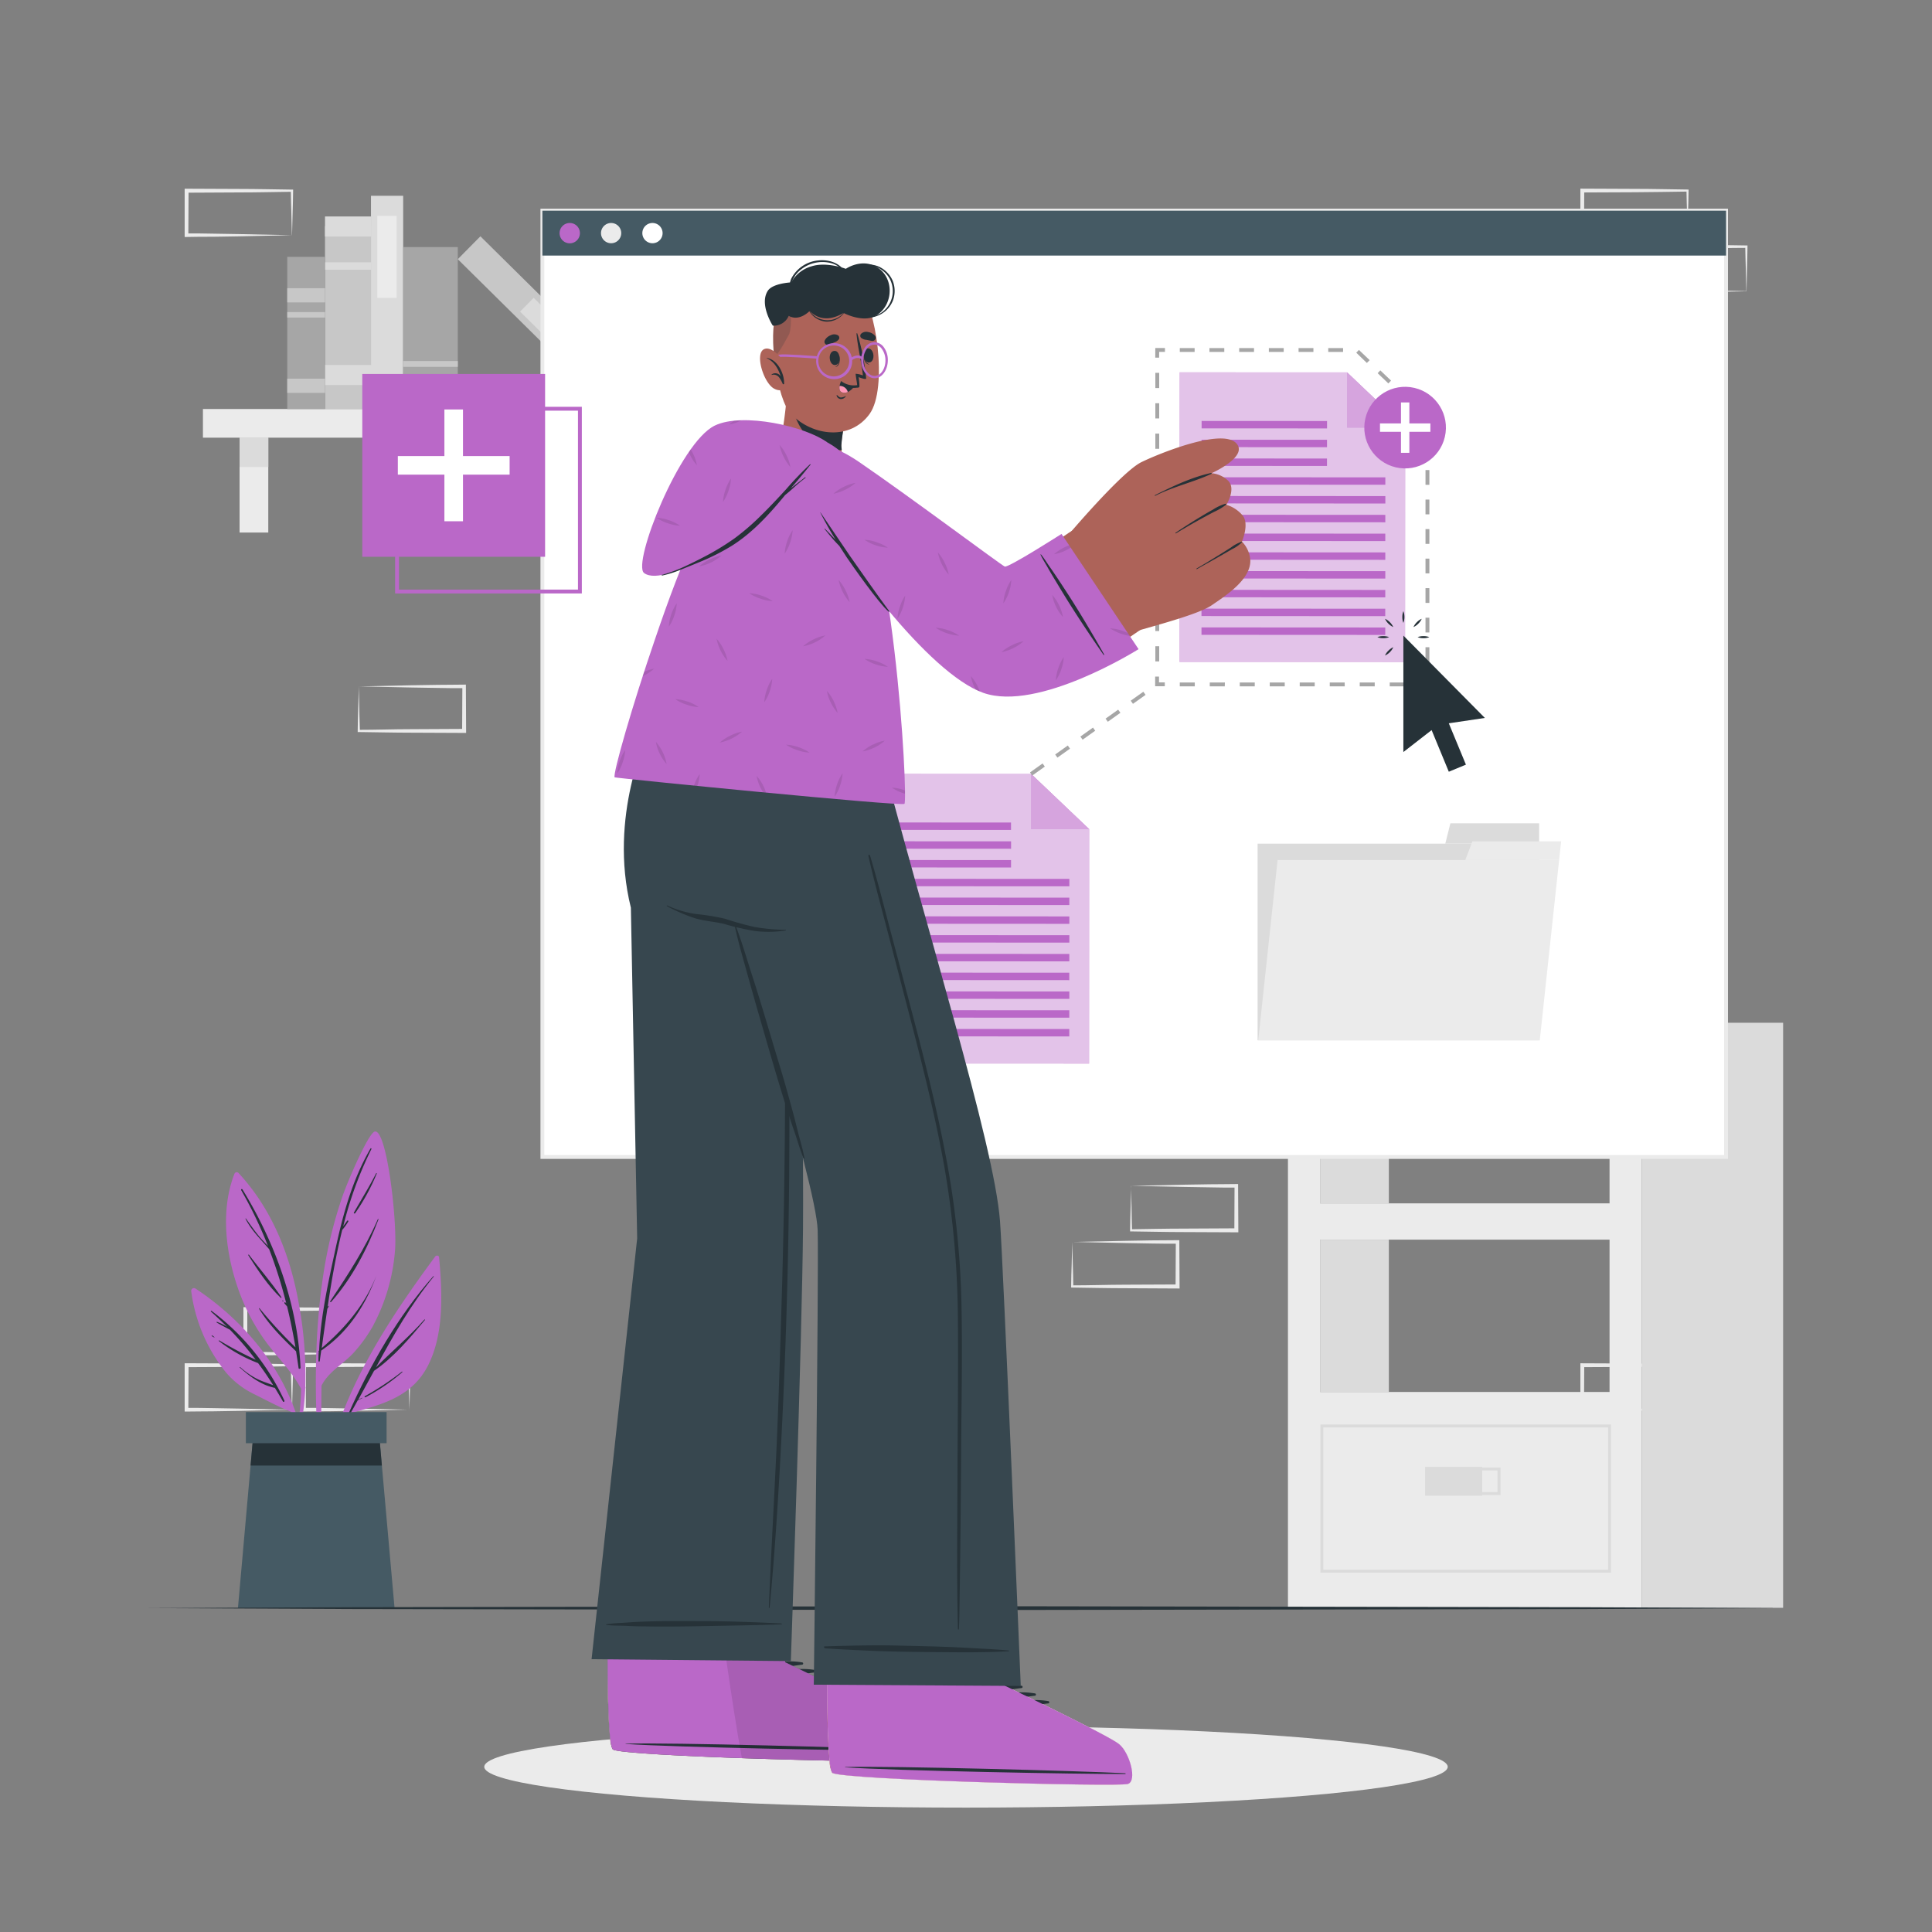<svg xmlns="http://www.w3.org/2000/svg" viewBox="0 0 500 500"><rect x="0" y="0" width="500" height="500" fill="#808080" stroke="none"/><g id="freepik--background-complete--inject-167"><path d="M90.6,344.51c0-1.92-.11-3.82-.13-5.7l.28.28c-4.54.05-9.09.16-13.63.17l-13.63.06.51-.51,0,11.52-.46-.46c2.24,0,4.48,0,6.74.06L77,350l13.75.29Zm-13.36,6.1-6.86.12c-2.29,0-4.59,0-6.89.06H63v-.46L63,338.81v-.52h.52l13.63.07c4.54,0,9.09.11,13.63.17H91v.28c0,1.95-.09,3.9-.13,5.82l-.15,5.7Z" style="fill:#ebebeb"></path><path d="M75.4,359c-.05-1.92-.12-3.81-.14-5.7l.28.28c-4.54.06-9.08.17-13.63.17l-13.63.07.52-.52-.06,11.52-.46-.46c2.25,0,4.49,0,6.74.06l6.77.12,13.75.28ZM62,365.14l-6.86.11c-2.29.05-4.59,0-6.89.06h-.46v-.47l0-11.52v-.51h.52l13.63.06c4.55,0,9.09.12,13.63.17h.29v.27c0,2-.09,3.9-.13,5.82l-.15,5.7Z" style="fill:#ebebeb"></path><path d="M105.81,359c0-1.92-.12-3.81-.14-5.7l.29.28c-4.55.06-9.09.17-13.63.17l-13.63.07.51-.52-.06,11.52-.45-.46c2.24,0,4.48,0,6.73.06l6.78.12,13.75.28Zm-13.37,6.11-6.85.11c-2.29.05-4.6,0-6.89.06h-.46v-.47l-.06-11.52v-.51h.52l13.63.06c4.54,0,9.08.12,13.63.17h.28v.27c0,2-.09,3.9-.14,5.82l-.14,5.7Z" style="fill:#ebebeb"></path><path d="M436.6,359c-.05-1.92-.12-3.81-.14-5.7l.28.28c-4.54.06-9.08.17-13.63.17l-13.63.07.52-.52-.06,11.52-.46-.46c2.25,0,4.49,0,6.74.06l6.78.12,13.74.28Zm-13.37,6.11-6.85.11c-2.3.05-4.6,0-6.9.06H409v-.47L409,353.33v-.51h.51l13.63.06c4.55,0,9.09.12,13.63.17H437v.27c0,2-.09,3.9-.14,5.82l-.15,5.7Z" style="fill:#ebebeb"></path><path d="M436.6,55c-.05-1.92-.12-3.81-.14-5.7l.28.28c-4.54.05-9.08.16-13.63.17l-13.63.06.52-.51-.06,11.52-.46-.46c2.25,0,4.49,0,6.74.06l6.78.11,13.74.29Zm-13.37,6.11-6.85.11c-2.3.05-4.6,0-6.9.06H409v-.46L409,49.34v-.52h.51l13.63.06c4.55,0,9.09.12,13.63.17H437v.28c0,1.95-.09,3.9-.14,5.82l-.15,5.7Z" style="fill:#ebebeb"></path><path d="M451.81,69.56c-.05-1.91-.12-3.81-.14-5.69l.28.28c-4.54,0-9.09.16-13.63.16l-13.63.07.51-.51-.05,11.51-.46-.45c2.25,0,4.49,0,6.74,0l6.77.12,13.75.28Zm-13.37,6.11-6.86.12c-2.29,0-4.59,0-6.89,0h-.46v-.47l-.05-11.51v-.52h.52l13.63.07c4.54,0,9.09.11,13.63.16h.29v.28c0,1.95-.09,3.89-.13,5.82L452,75.38Z" style="fill:#ebebeb"></path><path d="M75.4,55.05c-.05-1.92-.12-3.81-.14-5.7l.28.28c-4.54.06-9.08.17-13.63.17l-13.63.07.52-.52-.06,11.52-.46-.46c2.25,0,4.49,0,6.74.06l6.77.11,13.75.29ZM62,61.16l-6.86.11c-2.29,0-4.59,0-6.89.06h-.46v-.46l0-11.52v-.51h.52l13.63.06c4.55,0,9.09.12,13.63.17h.29v.28c0,2-.09,3.9-.13,5.82l-.15,5.7Z" style="fill:#ebebeb"></path><path d="M277.64,327.23c.05,1.92.12,3.82.13,5.7l-.28-.28c4.55,0,9.09-.16,13.63-.17l13.63-.06-.51.51.06-11.52.45.46c-2.24,0-4.48,0-6.73-.05l-6.78-.12-13.75-.29Zm13.37-6.1,6.85-.12c2.29-.05,4.6,0,6.89-.05h.46v.46l.06,11.52v.52h-.52l-13.63-.07c-4.54,0-9.08-.11-13.63-.17h-.28v-.28c0-1.95.09-3.89.14-5.82l.14-5.7Z" style="fill:#ebebeb"></path><path d="M292.85,312.71c0,1.92.11,3.81.13,5.7l-.28-.28c4.54-.06,9.09-.17,13.63-.17l13.63-.07-.51.52.05-11.52.46.46c-2.24,0-4.48,0-6.74-.06l-6.77-.11-13.75-.29Zm13.36-6.11,6.86-.11c2.29-.05,4.59,0,6.89-.06h.46v.46l.06,11.52v.51H320l-13.63-.06c-4.54,0-9.09-.12-13.63-.17h-.28v-.28c0-2,.09-3.9.13-5.82l.15-5.7Z" style="fill:#ebebeb"></path><path d="M93,183.46c0,1.92.12,3.81.14,5.7l-.29-.28c4.55,0,9.09-.17,13.63-.17l13.63-.07-.51.52.06-11.52.45.46c-2.24,0-4.48,0-6.73-.06l-6.78-.11-13.75-.29Zm13.37-6.11,6.85-.11c2.29-.05,4.6,0,6.89-.06h.46v.46l.06,11.52v.52h-.52l-13.63-.06c-4.54,0-9.08-.12-13.63-.17h-.28v-.28c0-2,.09-3.9.14-5.82l.14-5.7Z" style="fill:#ebebeb"></path><path d="M333.32,264.69V416.13h91.54V264.69Zm83.23,95.55H341.63V320.82h74.92Zm0-48.81H341.63V272h74.92Z" style="fill:#ebebeb"></path><rect x="424.86" y="264.69" width="36.61" height="151.43" style="fill:#dbdbdb"></rect><rect x="341.63" y="272.01" width="17.8" height="39.42" style="fill:#dbdbdb"></rect><path d="M416.92,407h-75.2V368.66h75.2Zm-74.45-.75h73.7V369.41h-73.7Z" style="fill:#dbdbdb"></path><rect x="368.81" y="379.61" width="14.79" height="7.48" style="fill:#dbdbdb"></rect><path d="M388.34,386.9H372.8v-7.1h15.54Zm-14.79-.75h14v-5.6h-14Z" style="fill:#dbdbdb"></path><rect x="341.63" y="320.82" width="17.8" height="39.42" style="fill:#dbdbdb"></rect><rect x="52.52" y="105.85" width="125" height="7.42" style="fill:#ebebeb"></rect><rect x="62" y="113.27" width="7.43" height="24.55" style="fill:#ebebeb"></rect><rect x="62" y="113.27" width="7.43" height="7.59" style="fill:#dbdbdb"></rect><rect x="160.6" y="113.27" width="7.43" height="24.55" style="fill:#ebebeb"></rect><rect x="160.6" y="113.27" width="7.43" height="7.59" style="fill:#dbdbdb"></rect><rect x="66.41" y="76.24" width="47.3" height="11.91" transform="translate(172.26 -7.87) rotate(90)" style="fill:#c7c7c7"></rect><rect x="87.47" y="52.66" width="5.2" height="11.91" transform="translate(148.68 -31.45) rotate(90)" style="fill:#dbdbdb"></rect><rect x="89.1" y="62.88" width="1.93" height="11.91" transform="translate(158.9 -21.22) rotate(90)" style="fill:#dbdbdb"></rect><rect x="88.21" y="90.35" width="5.2" height="13.4" transform="translate(187.85 6.24) rotate(90)" style="fill:#dbdbdb"></rect><rect x="72.59" y="74.1" width="55.18" height="8.33" transform="translate(178.44 -21.92) rotate(90)" style="fill:#dbdbdb"></rect><rect x="89.54" y="63.97" width="21.22" height="5" transform="translate(166.62 -33.68) rotate(90)" style="fill:#ebebeb"></rect><rect x="113.44" y="79.34" width="55.18" height="8.33" transform="translate(99.43 -75.02) rotate(44.67)" style="fill:#c7c7c7"></rect><rect x="133.3" y="83.82" width="21.22" height="5" transform="translate(102.24 -76.24) rotate(44.67)" style="fill:#dbdbdb"></rect><rect x="90.45" y="77.83" width="41.91" height="14.14" transform="translate(196.31 -26.51) rotate(90)" style="fill:#a6a6a6"></rect><rect x="109.46" y="92.39" width="3.91" height="14.14" transform="translate(210.87 -11.95) rotate(90)" style="fill:#c7c7c7"></rect><rect x="110.65" y="87.12" width="1.51" height="14.14" transform="translate(205.6 -17.22) rotate(90)" style="fill:#c7c7c7"></rect><rect x="59.53" y="81.28" width="39.39" height="9.77" transform="translate(165.39 6.94) rotate(90)" style="fill:#a6a6a6"></rect><rect x="77.39" y="94.96" width="3.67" height="9.77" transform="translate(179.07 20.62) rotate(90)" style="fill:#c7c7c7"></rect><rect x="77.39" y="71.54" width="3.67" height="9.77" transform="translate(155.65 -2.8) rotate(90)" style="fill:#c7c7c7"></rect><rect x="78.51" y="76.6" width="1.42" height="9.77" transform="translate(160.71 2.26) rotate(90)" style="fill:#c7c7c7"></rect></g><g id="freepik--Plant--inject-167"><path d="M112.65,325.16c-12.44,16.85-25.41,36.4-28.57,57.53a.28.28,0,0,0,.55.11,124.71,124.71,0,0,1,5.5-16.92c8.18-2.25,16.21-4.1,20.5-12.22,4.38-8.34,3.83-19.22,3-28.31C113.56,324.86,112.9,324.84,112.65,325.16Z" style="fill:#BA68C8"></path><path d="M90.25,365.72c5.59-12.54,12.77-25.13,21.89-35.44.06-.07.15,0,.1.1-6,7.34-10.51,15.34-14.94,23.48,4.12-4.18,8.63-7.93,12.53-12.36.08-.09.2,0,.13.12-3.88,4.65-8.11,9.7-13.15,13.14-1.36,2.5-2.72,5-4.11,7.51.34-.19.69-.36,1-.53.06,0,.11.06.05.09-.38.2-.76.4-1.16.57-.66,1.19-1.3,2.37-2,3.55C90.5,366.22,90.14,366,90.25,365.72Z" style="fill:#263238"></path><path d="M94.41,361.35A74.54,74.54,0,0,0,104,355c.08-.06.2,0,.12.12a50.57,50.57,0,0,1-9.53,6.49C94.39,361.66,94.26,361.43,94.41,361.35Z" style="fill:#263238"></path><path d="M82.64,379.55c0,.26.46.25.46,0,.06-7,0-13.95.11-20.94,1.78-3.6,5.61-5.59,8.27-8.47a37.83,37.83,0,0,0,5-6.91A49.7,49.7,0,0,0,102.2,324c.73-7.45-2.09-32-5.23-31.15-1.63.44-6.89,12.6-8.29,16.63a115.16,115.16,0,0,0-5,20.38C81.18,346.26,81.4,363.07,82.64,379.55Z" style="fill:#BA68C8"></path><path d="M82.59,349.53l0,0c.38-8.81,2.37-17.7,4.22-26.24,2-9.2,4.34-17.86,9.08-26.06.08-.15.31,0,.23.14a97.06,97.06,0,0,0-7.29,20c.32-.49.71-1,1-1.43.13-.19.43,0,.3.18a12.74,12.74,0,0,1-1.48,2.09l-.06,0c-1.63,6.58-2.8,13.3-3.8,20a2.75,2.75,0,0,0,.22-.26s.14,0,.11.08l-.4.67c-.51,3.4-1,6.8-1.45,10.17,6.07-5.18,11.25-11.29,14.17-18.82,0,0,.07,0,0,0-2.86,7.81-7.37,14.75-14.31,19.48-.13.91-.26,1.82-.38,2.72,0,.19-.33.14-.33,0,0-.81,0-1.61.07-2.41A.2.2,0,0,1,82.59,349.53Z" style="fill:#263238"></path><path d="M85.45,336.78c4.63-6.92,9-13.63,12.35-21.28,0-.08.18,0,.15.07-2.86,7.59-6.86,15.29-12.27,21.39C85.57,337.08,85.35,336.92,85.45,336.78Z" style="fill:#263238"></path><path d="M91.6,313.8c1.92-3.4,4-6.71,5.75-10.17.06-.1.19,0,.15.09A53.36,53.36,0,0,1,91.9,314C91.77,314.14,91.49,314,91.6,313.8Z" style="fill:#263238"></path><path d="M90.86,315.27s0,.06,0,.06A0,0,0,1,1,90.86,315.27Z" style="fill:#263238"></path><path d="M77.93,359.43a70.92,70.92,0,0,1-1.62,13.71q.1.74.21,1.5A65.13,65.13,0,0,0,79,359.36a.48.48,0,0,0,0-.48h0a100.55,100.55,0,0,0-1.53-20.7c-2.16-12.79-6.86-25.06-15.78-34.65a.64.64,0,0,0-1,.21c-3.6,9.15-2.34,20.06.73,29.19a53,53,0,0,0,7.07,13.87C71.55,351.09,75.45,354.73,77.93,359.43Z" style="fill:#BA68C8"></path><path d="M62.73,307.8c8.45,13.72,14.34,30,15.05,46.19,0,.28-.47.36-.51.07-.2-1.46-.42-2.9-.65-4.34h0c-3.49-3.35-7.08-6.89-9.59-11.07,0-.07.07-.16.12-.09a117.6,117.6,0,0,0,9.32,10.13c-.61-3.58-1.32-7.1-2.17-10.58l-.67-.78c-.15-.18.1-.43.25-.25l.2.22a120.78,120.78,0,0,0-4.42-14c-2.15-2.57-4.55-4.78-6.12-7.88a.06.06,0,0,1,.11-.06c1.26,1.77,2.48,3.55,3.91,5.19.57.65,1.2,1.26,1.79,1.9A109.31,109.31,0,0,0,62.41,308,.19.19,0,0,1,62.73,307.8Z" style="fill:#263238"></path><path d="M64.44,324.73c2.73,3.67,5.85,7.18,8.39,11,.07.11-.09.22-.18.14-3.26-3.07-6-7.25-8.39-11C64.18,324.71,64.36,324.62,64.44,324.73Z" style="fill:#263238"></path><path d="M73.21,336.56l.11.12c.09.08,0,.2-.12.12l-.12-.11C73,336.61,73.13,336.48,73.21,336.56Z" style="fill:#263238"></path><path d="M49.49,334.17a42.09,42.09,0,0,0,8.92,20.93,22.34,22.34,0,0,0,7.23,5.64c3.13,1.55,6.41,3.34,9.65,4.61a62.86,62.86,0,0,1,3.42,12.14c.11-.36.21-.72.31-1.08-2.08-17.86-13.64-33.14-28.43-42.94A.72.72,0,0,0,49.49,334.17Z" style="fill:#BA68C8"></path><path d="M54.6,339.45c-.1-.09,0-.28.15-.19A60.51,60.51,0,0,1,73.6,362.48c.1.25-.23.46-.37.22-.69-1.21-1.39-2.38-2.1-3.53h0c-3.38-.63-6.58-3-9.08-5.27-.07-.06,0-.16.1-.1a20.42,20.42,0,0,0,4.27,3c1.38.7,2.86,1.14,4.29,1.7q-1.87-3-3.92-5.73a39.27,39.27,0,0,1-10.14-5.71c-.1-.07,0-.22.09-.16a103.08,103.08,0,0,0,9.43,5,83.88,83.88,0,0,0-6.65-7.76c-1.15-.61-2.31-1.22-3.43-1.86a.1.1,0,0,1,.08-.18,12.73,12.73,0,0,1,2.62,1.29C57.45,342.08,56.07,340.75,54.6,339.45Z" style="fill:#263238"></path><path d="M54.92,345.62a4.46,4.46,0,0,1,.56.41c.06.05,0,.12-.07.09a3.91,3.91,0,0,1-.59-.34A.09.09,0,0,1,54.92,345.62Z" style="fill:#263238"></path><polygon points="102.11 416.18 61.58 416.18 64.85 379.28 65.57 371.14 98.11 371.14 98.83 379.28 102.11 416.18" style="fill:#455a64"></polygon><polygon points="98.83 379.28 64.85 379.28 65.57 371.14 98.11 371.14 98.83 379.28" style="fill:#263238"></polygon><rect x="63.63" y="365.45" width="36.42" height="8.05" style="fill:#455a64"></rect></g><g id="freepik--Floor--inject-167"><polygon points="38.37 416.18 91.28 415.94 144.18 415.85 250 415.68 355.82 415.85 408.73 415.94 461.63 416.18 408.73 416.43 355.82 416.51 250 416.68 144.18 416.51 91.28 416.42 38.37 416.18" style="fill:#263238"></polygon></g><g id="freepik--Shadow--inject-167"><ellipse cx="250" cy="457.25" rx="124.67" ry="10.56" style="fill:#ebebeb"></ellipse></g><g id="freepik--Screen--inject-167"><rect x="140.37" y="54.53" width="306.33" height="244.9" style="fill:#fff"></rect><path d="M447.2,299.92H139.87V54H447.2Zm-306.33-1H446.2V55H140.87Z" style="fill:#ebebeb"></path><rect x="140.37" y="54.53" width="306.33" height="11.61" style="fill:#455a64"></rect><path d="M150.08,60.33a2.63,2.63,0,1,1-2.63-2.62A2.62,2.62,0,0,1,150.08,60.33Z" style="fill:#BA68C8"></path><path d="M160.78,60.33a2.62,2.62,0,1,1-2.62-2.62A2.62,2.62,0,0,1,160.78,60.33Z" style="fill:#ebebeb"></path><path d="M171.48,60.33a2.62,2.62,0,1,1-2.62-2.62A2.62,2.62,0,0,1,171.48,60.33Z" style="fill:#fff"></path><rect x="325.46" y="218.34" width="72.86" height="50.89" style="fill:#dbdbdb"></rect><polygon points="375.36 213.07 398.32 213.07 398.32 218.34 374.04 218.34 375.36 213.07" style="fill:#dbdbdb"></polygon><polygon points="325.63 269.24 398.49 269.24 403.5 222.57 330.64 222.57 325.63 269.24" style="fill:#ebebeb"></polygon><polygon points="381.06 217.73 404.02 217.73 403.5 222.57 379.22 222.57 381.06 217.73" style="fill:#ebebeb"></polygon></g><g id="freepik--Duplicate--inject-167"><polygon points="281.85 275.25 223.47 275.22 223.51 200.28 266.86 200.3 281.88 214.59 281.85 275.25" style="fill:#BA68C8"></polygon><polygon points="281.85 275.25 223.47 275.22 223.51 200.28 266.86 200.3 281.88 214.59 281.85 275.25" style="fill:#fff;opacity:0.6"></polygon><polygon points="266.86 200.3 281.88 214.59 266.85 214.58 266.86 200.3" style="fill:#BA68C8"></polygon><polygon points="266.86 200.3 281.88 214.59 266.85 214.58 266.86 200.3" style="fill:#fff;opacity:0.4"></polygon><rect x="229.2" y="212.87" width="32.46" height="1.92" transform="translate(490.74 427.78) rotate(-179.97)" style="fill:#BA68C8"></rect><rect x="229.19" y="217.72" width="32.46" height="1.92" transform="translate(490.74 437.5) rotate(-179.97)" style="fill:#BA68C8"></rect><rect x="229.19" y="222.58" width="32.46" height="1.92" transform="translate(490.73 447.21) rotate(-179.97)" style="fill:#BA68C8"></rect><rect x="229.19" y="227.44" width="47.56" height="1.92" transform="translate(505.82 456.94) rotate(-179.97)" style="fill:#BA68C8"></rect><rect x="229.19" y="232.3" width="47.56" height="1.92" transform="translate(505.81 466.65) rotate(-179.97)" style="fill:#BA68C8"></rect><rect x="229.18" y="237.16" width="47.56" height="1.92" transform="translate(505.8 476.37) rotate(-179.97)" style="fill:#BA68C8"></rect><rect x="229.18" y="242.01" width="47.56" height="1.92" transform="translate(505.8 486.08) rotate(-179.97)" style="fill:#BA68C8"></rect><rect x="229.18" y="246.87" width="47.56" height="1.92" transform="translate(505.79 495.79) rotate(-179.97)" style="fill:#BA68C8"></rect><rect x="229.18" y="251.73" width="47.56" height="1.92" transform="translate(505.78 505.51) rotate(-179.97)" style="fill:#BA68C8"></rect><rect x="229.17" y="256.59" width="47.56" height="1.92" transform="translate(505.78 515.22) rotate(-179.97)" style="fill:#BA68C8"></rect><rect x="229.17" y="261.44" width="47.56" height="1.92" transform="translate(505.77 524.94) rotate(-179.97)" style="fill:#BA68C8"></rect><rect x="229.17" y="266.3" width="47.56" height="1.92" transform="translate(505.76 534.65) rotate(-179.97)" style="fill:#BA68C8"></rect><polygon points="363.63 171.33 305.25 171.3 305.29 96.36 348.63 96.38 363.66 110.67 363.63 171.33" style="fill:#BA68C8"></polygon><polygon points="363.63 171.33 305.25 171.3 305.29 96.36 348.63 96.38 363.66 110.67 363.63 171.33" style="fill:#fff;opacity:0.6"></polygon><polygon points="348.63 96.38 363.66 110.67 348.62 110.66 348.63 96.38" style="fill:#BA68C8"></polygon><polygon points="348.63 96.38 363.66 110.67 348.62 110.66 348.63 96.38" style="fill:#fff;opacity:0.4"></polygon><rect x="310.97" y="108.95" width="32.46" height="1.92" transform="translate(654.35 219.99) rotate(-179.97)" style="fill:#BA68C8"></rect><rect x="310.97" y="113.8" width="32.46" height="1.92" transform="translate(654.34 229.7) rotate(-179.97)" style="fill:#BA68C8"></rect><rect x="310.97" y="118.66" width="32.46" height="1.92" transform="translate(654.33 239.41) rotate(-179.97)" style="fill:#BA68C8"></rect><rect x="310.97" y="123.52" width="47.56" height="1.92" transform="translate(669.43 249.14) rotate(-179.97)" style="fill:#BA68C8"></rect><rect x="310.96" y="128.38" width="47.56" height="1.92" transform="translate(669.42 258.85) rotate(-179.97)" style="fill:#BA68C8"></rect><rect x="310.96" y="133.24" width="47.56" height="1.92" transform="translate(669.41 268.57) rotate(-179.97)" style="fill:#BA68C8"></rect><rect x="310.96" y="138.09" width="47.56" height="1.92" transform="translate(669.4 278.28) rotate(-179.97)" style="fill:#BA68C8"></rect><rect x="310.96" y="142.95" width="47.56" height="1.92" transform="translate(669.4 288) rotate(-179.97)" style="fill:#BA68C8"></rect><rect x="310.95" y="147.81" width="47.56" height="1.92" transform="translate(669.39 297.71) rotate(-179.97)" style="fill:#BA68C8"></rect><rect x="310.95" y="152.67" width="47.56" height="1.92" transform="translate(669.38 307.43) rotate(-179.97)" style="fill:#BA68C8"></rect><rect x="310.95" y="157.52" width="47.56" height="1.92" transform="translate(669.37 317.14) rotate(-179.97)" style="fill:#BA68C8"></rect><rect x="310.95" y="162.38" width="47.56" height="1.92" transform="translate(669.37 326.86) rotate(-179.97)" style="fill:#BA68C8"></rect><polygon points="301.45 177.6 298.95 177.6 298.95 175.1 299.95 175.1 299.95 176.6 301.45 176.6 301.45 177.6" style="fill:#a6a6a6"></polygon><path d="M300,171.17h-1v-3.93h1Zm0-7.86h-1v-3.93h1Zm0-7.86h-1v-3.93h1Zm0-7.86h-1v-3.93h1Zm0-7.86h-1V135.8h1Zm0-7.86h-1v-3.93h1Zm0-7.86h-1v-3.93h1Zm0-7.86h-1v-3.93h1Zm0-7.86h-1v-3.93h1Zm0-7.86h-1V96.49h1Z" style="fill:#a6a6a6"></path><polygon points="299.98 92.56 298.98 92.56 298.99 90.06 301.49 90.06 301.49 91.06 299.99 91.06 299.98 92.56" style="fill:#a6a6a6"></polygon><path d="M364.88,104.52l-2.78-2.65.69-.72,2.78,2.65Zm-5.57-5.29-2.78-2.65.69-.73L360,98.5Zm-5.57-5.3L351,91.28l.69-.72,2.78,2.65Zm-6.15-2.85h-3.84v-1h3.84Zm-7.68,0h-3.84v-1h3.84Zm-7.69,0h-3.84v-1h3.84Zm-7.68,0H320.7v-1h3.84Zm-7.69,0H313v-1h3.84Zm-7.68,0h-3.84v-1h3.84Z" style="fill:#a6a6a6"></path><polygon points="369.96 110.19 368.96 110.19 368.96 108.4 367.67 107.17 368.35 106.44 369.96 107.97 369.96 110.19" style="fill:#a6a6a6"></polygon><path d="M369.92,171.32h-1V167.5h1Zm0-7.64h-1v-3.82h1Zm0-7.65h-1v-3.82h1Zm0-7.64h-1v-3.82h1Zm0-7.64h-1v-3.82h1Zm0-7.64h-1v-3.82h1Zm0-7.64h-1v-3.82h1Zm0-7.64h-1V114h1Z" style="fill:#a6a6a6"></path><polygon points="369.92 177.64 367.42 177.64 367.42 176.64 368.92 176.64 368.92 175.14 369.92 175.14 369.92 177.64" style="fill:#a6a6a6"></polygon><path d="M363.54,177.63h-3.88v-1h3.88Zm-7.76,0H351.9v-1h3.88Zm-7.76,0h-3.88v-1H348Zm-7.77,0h-3.88v-1h3.88Zm-7.76,0h-3.88v-1h3.88Zm-7.76,0h-3.88v-1h3.88Zm-7.76,0h-3.88v-1H317Zm-7.76,0h-3.88v-1h3.88Z" style="fill:#a6a6a6"></path><path d="M267.15,200.71l-.58-.81,3.25-2.32.58.81Zm6.51-4.64-.58-.81,3.26-2.32.58.81Zm6.52-4.64-.58-.81,3.26-2.32.58.81Zm6.52-4.64-.58-.81,3.26-2.32.58.81Zm6.51-4.64-.58-.81,3.26-2.32.58.81Zm6.52-4.64-.57-.82h0Z" style="fill:#a6a6a6"></path><circle cx="363.66" cy="110.67" r="10.56" transform="translate(172.74 439.38) rotate(-76.78)" style="fill:#BA68C8"></circle><rect x="362.57" y="104.15" width="2.17" height="13.04" style="fill:#fff"></rect><rect x="362.57" y="104.15" width="2.17" height="13.04" transform="translate(474.33 -252.99) rotate(90)" style="fill:#fff"></rect></g><g id="freepik--Cursor--inject-167"><polygon points="374.95 187.19 379.38 197.89 374.95 199.72 370.5 188.95 363.19 194.63 363.19 164.49 384.28 185.8 374.95 187.19" style="fill:#263238"></polygon><path d="M363.19,161.2a4,4,0,0,1-.27-1.51,4.07,4.07,0,0,1,.27-1.52,4.07,4.07,0,0,1,.27,1.52A4,4,0,0,1,363.19,161.2Z" style="fill:#263238"></path><path d="M360.58,162.28a4.4,4.4,0,0,1-2.14-2.14,4.4,4.4,0,0,1,2.14,2.14Z" style="fill:#263238"></path><path d="M359.5,164.89a3.88,3.88,0,0,1-1.52.27,3.83,3.83,0,0,1-1.51-.27,3.82,3.82,0,0,1,1.51-.26A4.06,4.06,0,0,1,359.5,164.89Z" style="fill:#263238"></path><path d="M360.58,167.5a4.12,4.12,0,0,1-.88,1.27,4.2,4.2,0,0,1-1.26.88,3.81,3.81,0,0,1,.88-1.26A4,4,0,0,1,360.58,167.5Z" style="fill:#263238"></path><path d="M366.88,164.89a4,4,0,0,1,1.51-.26,3.87,3.87,0,0,1,1.52.26,3.88,3.88,0,0,1-1.52.27A3.83,3.83,0,0,1,366.88,164.89Z" style="fill:#263238"></path><path d="M365.8,162.28a4.2,4.2,0,0,1,.88-1.26,4,4,0,0,1,1.26-.88,4,4,0,0,1-.88,1.26A3.91,3.91,0,0,1,365.8,162.28Z" style="fill:#263238"></path></g><g id="freepik--Icon--inject-167"><rect x="93.76" y="96.78" width="47.31" height="47.31" style="fill:#BA68C8"></rect><path d="M150.58,153.59H102.26V105.28h48.32Zm-47.32-1h46.32V106.28H103.26Z" style="fill:#BA68C8"></path><rect x="115.01" y="105.97" width="4.81" height="28.93" style="fill:#fff"></rect><rect x="115.01" y="105.97" width="4.81" height="28.93" transform="translate(237.86 3.02) rotate(90)" style="fill:#fff"></rect></g><g id="freepik--Character--inject-167"><path d="M158.47,380.86s-1.23,48.24-1.23,48.27c0,8.92.22,16.74.69,20.77a.17.17,0,0,0,0,.07,6.21,6.21,0,0,0,.66,2.75l.06.06c2.66,1.79,73.93,3.64,76.43,2.86s.51-8-2.2-10.25-29.69-15.2-29.69-15.2L204,382Z" style="fill:#ad6359"></path><path d="M157.16,419.56s.08,9.54.08,9.57c0,8.92.22,16.74.69,20.77a.17.17,0,0,0,0,.07,12.27,12.27,0,0,0,.66,2.75l.06.06c2.66,1.79,73.93,3.64,76.43,2.86s.51-8-2.2-10.25-29.69-15.2-29.69-15.2l.05-9.71Z" style="fill:#fff"></path><path d="M207.57,430.22c-4.75-.78-10.52.07-14.06,3.51-.14.14.06.33.21.28a66.2,66.2,0,0,1,13.84-3.19A.3.3,0,0,0,207.57,430.22Z" style="fill:#263238"></path><path d="M211,432.2c-4.74-.78-10.51.07-14.05,3.52-.14.13.05.32.2.27A66.93,66.93,0,0,1,211,432.8.3.3,0,0,0,211,432.2Z" style="fill:#263238"></path><path d="M214.48,434.19c-4.75-.78-10.51.07-14.06,3.51-.13.13.06.33.21.28a66.2,66.2,0,0,1,13.84-3.19A.3.3,0,0,0,214.48,434.19Z" style="fill:#263238"></path><path d="M235.09,455.64c-2.51.78-73.77-1.07-76.44-2.87-1-.66-1.36-11.06-1.4-23.64v-.39l46,.68,0,.78s27,12.91,29.69,15.19S237.61,454.88,235.09,455.64Z" style="fill:#37474f"></path><path d="M157.24,428.73v.41c.06,12.57.38,23,1.41,23.64,1.21.81,16.66,1.64,33.35,2.23,20,.71,41.73,1.06,43.1.64,2.51-.77.49-8-2.21-10.26S203.2,430.2,203.2,430.2l0-.78-15.33-.23Z" style="fill:#BA68C8"></path><path d="M234.36,452.86c-12-.61-60.48-1.92-72.4-1.61-.09,0-.1.07,0,.08,11.89.86,60.37,1.78,72.4,1.73C234.61,453.06,234.61,452.87,234.36,452.86Z" style="fill:#263238"></path><path d="M187.91,429.19C189,436.9,190.74,448.25,192,455c20,.71,41.73,1.06,43.1.64,2.51-.77.49-8-2.21-10.26S203.2,430.2,203.2,430.2l0-.78Z" style="opacity:0.1"></path><path d="M153.1,429.4l51.57.49s2.93-84,3.15-112c.25-32-1.56-127.92-1.56-127.92H167.7s-10.34,21.14-4.43,44.94l1.63,85.59Z" style="fill:#37474f"></path><path d="M156.92,420.36A37.52,37.52,0,0,1,161,420c1.52-.11,3-.22,4.57-.29,2.93-.12,5.87-.17,8.8-.19,5.92,0,11.85,0,17.77.21,3.36.11,6.73.24,10.09.43a.11.11,0,0,1,0,.22c-5.87.21-11.74.3-17.62.41s-11.74.23-17.6.12c-1.69,0-3.37-.05-5-.14s-3.4,0-5.05-.25C156.85,420.55,156.8,420.39,156.92,420.36Z" style="fill:#263238"></path><path d="M201,374c.6-13.89,1-27.78,1.42-41.67q1.14-41.69.6-83.38c-.19-15.6-.61-31.19-1.07-46.77,0-.18.26-.17.27,0,1.48,27.91,2,55.87,2.07,83.81s-.55,55.6-1.92,83.36c-.77,15.59-1.72,31.18-3.19,46.71a.11.11,0,0,1-.21,0C199.56,402.05,200.35,388,201,374Z" style="fill:#263238"></path><path d="M213.64,388.52s.39,46.63.39,46.66c0,8.92.21,16.74.68,20.77a.2.2,0,0,0,0,.07,6.31,6.31,0,0,0,.67,2.75l.05.06c2.66,1.78,73.93,3.64,76.44,2.86s.5-8-2.21-10.25S260,436.24,260,436.24l-.83-46.6Z" style="fill:#ad6359"></path><path d="M214,425.61s.08,9.54.08,9.57c0,8.92.21,16.74.68,20.77a.2.2,0,0,0,0,.07,12.2,12.2,0,0,0,.67,2.75l.05.06c2.66,1.78,73.93,3.64,76.44,2.86s.5-8-2.21-10.25S260,436.24,260,436.24l0-9.71Z" style="fill:#fff"></path><path d="M264.35,436.27c-4.75-.78-10.51.07-14.05,3.51-.14.14,0,.33.2.28a66.35,66.35,0,0,1,13.84-3.19A.3.3,0,0,0,264.35,436.27Z" style="fill:#263238"></path><path d="M267.81,438.25c-4.75-.78-10.52.07-14.06,3.52-.14.13.06.32.21.27a66.84,66.84,0,0,1,13.84-3.19A.3.3,0,0,0,267.81,438.25Z" style="fill:#263238"></path><path d="M271.26,440.24c-4.74-.78-10.51.07-14.05,3.51-.14.13.05.33.21.28a66.06,66.06,0,0,1,13.84-3.19A.3.3,0,0,0,271.26,440.24Z" style="fill:#263238"></path><path d="M291.88,461.69c-2.51.78-73.78-1.07-76.44-2.87-1-.66-1.36-11.06-1.41-23.64v-.39l46,.68,0,.78s27,12.91,29.68,15.19S294.39,460.93,291.88,461.69Z" style="fill:#BA68C8"></path><path d="M291.14,458.91c-12-.61-60.48-1.92-72.39-1.61-.1,0-.1.07,0,.08,11.88.86,60.37,1.78,72.39,1.73C291.39,459.11,291.4,458.92,291.14,458.91Z" style="fill:#263238"></path><path d="M190.07,239.34s21.16,66.69,21.54,79c.33,10.44-1,117.66-1,117.66l53.56.32S259.64,326.93,258.8,316c-1.56-20.36-19.4-76.26-32.16-126H168.9s.5,26.08,12.36,44.94C181.26,234.93,186.63,237.41,190.07,239.34Z" style="fill:#37474f"></path><path d="M213.45,426.08c6.18-.18,12.6-.36,18.79-.21s12.29.25,18.42.61c3.47.21,6.94.33,10.41.67a.1.1,0,0,1,0,.19c-6.18.36-12.39.28-18.58.23s-12.29-.12-18.43-.41c-3.47-.16-6.94-.33-10.41-.57C213.27,426.56,213.07,426.09,213.45,426.08Z" style="fill:#263238"></path><path d="M225.16,221.4c1.91,6.38,3.52,12.84,5.23,19.27s3.44,13,5.14,19.45c3.3,12.54,6.57,25.11,9,37.84a228.79,228.79,0,0,1,4.28,38.79c.29,13.28,0,26.57-.08,39.85s-.2,26.7-.43,40c0,1.66-.07,3.32-.13,5,0,.16-.24.15-.25,0-.35-13.28-.16-26.58-.12-39.86s.22-26.57.11-39.85a240,240,0,0,0-3.41-39.34c-2.24-12.78-5.39-25.38-8.65-37.93q-2.79-10.74-5.6-21.48c-1.87-7.2-3.87-14.4-5.52-21.66A.2.2,0,0,1,225.16,221.4Z" style="fill:#263238"></path><path d="M203.32,240.63a48.28,48.28,0,0,1-8-.72,79.12,79.12,0,0,1-7.7-2.14,60.14,60.14,0,0,0-7.56-1.23,26.55,26.55,0,0,1-7.4-2.21.1.1,0,0,0-.09.17,45.91,45.91,0,0,0,7.09,3.08c2.54.8,5.2.91,7.77,1.54a64.06,64.06,0,0,0,7.93,1.82,28.61,28.61,0,0,0,7.95-.13C203.45,240.79,203.42,240.63,203.32,240.63Z" style="fill:#263238"></path><path d="M206.7,293.68c-.51-2-1-4-1.52-5.93-1.09-4-2.19-8-3.39-11.91-2.39-7.84-4.65-15.73-7.18-23.53-1.43-4.43-2.72-8.91-4.4-13.24a.09.09,0,0,0-.17.05c.84,4,2,8,3.11,12s2.22,7.95,3.37,11.91c2.29,7.88,4.52,15.77,7,23.59.7,2.19,1.41,4.37,2.17,6.55s1.38,4.51,2.31,6.67a.1.1,0,0,0,.19-.06C207.85,297.71,207.22,295.7,206.7,293.68Z" style="fill:#263238"></path><path d="M215.19,127.17c-3.83.74-10.92-5.85-13.3-10.66-.16-.33.47-3.71,1.05-7.85.34-2.52.66-5.32.77-7.91l16,4.61a41.2,41.2,0,0,0-2,9.86,5.15,5.15,0,0,0,.07,1.06s0,.11,0,.18C218.1,118.49,218.9,126.45,215.19,127.17Z" style="fill:#ad6359"></path><path d="M217.84,116.28s0,.12,0,.18a10.19,10.19,0,0,1-1.67,0c-9.52-.78-11.57-11.56-12-15.59l15.58,4.48a41,41,0,0,0-2,9.85A6,6,0,0,0,217.84,116.28Z" style="fill:#263238"></path><path d="M200.9,80.93c-2.07,5.64,0,22.4,3.91,26.32,5.62,5.69,15.29,6.75,20.24-.12,4.8-6.65,1.67-28.43-2.71-32C215.9,69.76,204,72.59,200.9,80.93Z" style="fill:#ad6359"></path><path d="M217.15,91.88s-.09.06-.08.11c.16,1.12.15,2.44-.84,2.93,0,0,0,.07,0,.06C217.48,94.67,217.48,92.92,217.15,91.88Z" style="fill:#263238"></path><path d="M216,90.81c-1.83,0-1.58,3.72.11,3.66S217.55,90.76,216,90.81Z" style="fill:#263238"></path><path d="M223.52,91.43c0-.05.09,0,.09.09,0,1.14.28,2.43,1.33,2.74,0,0,0,.07,0,.07C223.68,94.23,223.38,92.51,223.52,91.43Z" style="fill:#263238"></path><path d="M224.45,90.17c1.82-.26,2.21,3.39.53,3.64S222.93,90.39,224.45,90.17Z" style="fill:#263238"></path><path d="M214.45,89.23a14.2,14.2,0,0,0,1.39-.6,2.41,2.41,0,0,0,1.29-.87.78.78,0,0,0-.19-.93,1.92,1.92,0,0,0-1.95-.07,2.84,2.84,0,0,0-1.54,1.33A.83.83,0,0,0,214.45,89.23Z" style="fill:#263238"></path><path d="M225.74,88.23a12.45,12.45,0,0,1-1.48-.28,2.41,2.41,0,0,1-1.46-.57.79.79,0,0,1,0-.95,1.94,1.94,0,0,1,1.89-.49,2.84,2.84,0,0,1,1.8,1A.83.83,0,0,1,225.74,88.23Z" style="fill:#263238"></path><path d="M216.65,102.27c.29.25.58.6,1,.6a2.89,2.89,0,0,0,1.2-.37,0,0,0,0,1,.05.06,1.51,1.51,0,0,1-1.4.71,1.21,1.21,0,0,1-1-.94C216.52,102.27,216.6,102.24,216.65,102.27Z" style="fill:#263238"></path><path d="M217.61,98.79a3.85,3.85,0,0,0,2.69,1.55,5.05,5.05,0,0,0,1.4,0l.26,0,.25-.06a.28.28,0,0,0,.21-.27h0s0-.07,0-.11h0v-.1c0-.87-.21-2.2-.21-2.2.33.14,2,.76,1.95.31a58.43,58.43,0,0,0-2.29-11.59.11.11,0,0,0-.21,0c.32,3.64,1.28,7.19,1.66,10.84a6.53,6.53,0,0,0-1.86-.43c-.12,0,.38,2.55.37,2.94a.1.1,0,0,1,0,0,5.35,5.35,0,0,1-4.08-1C217.62,98.63,217.53,98.71,217.61,98.79Z" style="fill:#263238"></path><path d="M221.15,99.9a4.56,4.56,0,0,1-1.74,1.55,2.08,2.08,0,0,1-1.24.16c-.92-.18-1-1-.89-1.73a5,5,0,0,1,.34-1.12A5.92,5.92,0,0,0,221.15,99.9Z" style="fill:#263238"></path><path d="M219.41,101.45a2.08,2.08,0,0,1-1.24.16c-.92-.18-1-1-.89-1.73A2.12,2.12,0,0,1,219.41,101.45Z" style="fill:#ff97b8"></path><path d="M204.47,75.9c.18,2.24.57,9.2-.32,10.75s-2.71,5.11-3.8,5.78c-.46-4.62-.33-9.09.56-11.5A11.82,11.82,0,0,1,204.47,75.9Z" style="fill:#263238;opacity:0.2"></path><path d="M218.71,80.52a5.55,5.55,0,0,1-4.87,2.35,5.67,5.67,0,0,1-4.66-3s-.11,0-.08,0a5.61,5.61,0,0,0,4.7,3.37,5.73,5.73,0,0,0,5-2.72C218.87,80.52,218.76,80.44,218.71,80.52Z" style="fill:#263238"></path><path d="M211.7,67.41a8.74,8.74,0,0,0-6.93,4.71,6.24,6.24,0,0,0-.23,4.1c0,.06.13,0,.12,0a6.84,6.84,0,0,1,2.63-6.46A8.84,8.84,0,0,1,215,68.08a5.6,5.6,0,0,1,3.21,2.11c.07.11.3,0,.24-.1C217.36,68.17,214.6,67.07,211.7,67.41Z" style="fill:#263238"></path><path d="M231,72.6a7.1,7.1,0,0,0-3.37-3.51c-2.08-1-4.29-.65-6.47-.21-.06,0,0,.1,0,.09a9.77,9.77,0,0,1,5.57.1,7,7,0,0,1,3.53,3.08,6.8,6.8,0,0,1-2,8.67,6.9,6.9,0,0,1-5.37,1.06c-.07,0-.12.09,0,.11a7,7,0,0,0,8.23-4.3A7.09,7.09,0,0,0,231,72.6Z" style="fill:#263238"></path><path d="M200,84.28s-3.56-5.46-1.31-9c1.27-2,6.08-2.2,6.08-2.2A8.67,8.67,0,0,1,210,68.93c3.93-1.27,8.9.64,8.9.64s3.6-2.51,7.35-.8c5.22,2.4,5.27,10,.49,12.9-3.36,2-8.4-.66-8.4-.66-.45.1-4.89,3.35-8.82-.52,0,0-2.65,2.82-5.4,1.25A4.2,4.2,0,0,1,200,84.28Z" style="fill:#263238"></path><path d="M215.4,98.1a4.66,4.66,0,1,1,5.09-5.33h0a4.67,4.67,0,0,1-3.93,5.31A5,5,0,0,1,215.4,98.1Zm.88-8.66a3.81,3.81,0,0,0-1,0,4,4,0,1,0,1,0Z" style="fill:#BA68C8"></path><path d="M226.11,97.88c-1.78-.18-3.21-2.16-3.25-4.6A5.6,5.6,0,0,1,223.8,90a3.1,3.1,0,0,1,2.46-1.44,3.06,3.06,0,0,1,2.51,1.37,5.54,5.54,0,0,1,1,3.24c0,2.57-1.49,4.69-3.4,4.72Zm.4-8.68a1,1,0,0,0-.24,0,2.48,2.48,0,0,0-2,1.17,4.91,4.91,0,0,0-.82,2.91c0,2.23,1.33,4,2.91,4s2.82-1.86,2.79-4.09a5,5,0,0,0-.92-2.88A2.55,2.55,0,0,0,226.51,89.2Z" style="fill:#BA68C8"></path><path d="M220.34,93.32l-.41-.48c.7-.6,2.32-1.43,3.48-.23l-.45.44C221.92,92,220.4,93.26,220.34,93.32Z" style="fill:#BA68C8"></path><path d="M199.57,94.85l-.55-.28c.13-.26,1.3-2.55,2.69-2.8s9.67.42,10,.45l0,.62c-2.4-.19-8.87-.64-9.87-.46S199.89,94.22,199.57,94.85Z" style="fill:#BA68C8"></path><path d="M203.69,94.64s-3.56-5.5-6-4.25.06,9.14,2.88,10.3a2.9,2.9,0,0,0,3.95-1.42Z" style="fill:#ad6359"></path><path d="M198.43,92.64s-.05,0,0,.07c2,.88,3,2.78,3.64,4.74a1.61,1.61,0,0,0-2.39-.53s0,.12.05.11a1.79,1.79,0,0,1,1.95.7,8,8,0,0,1,.89,1.62c.09.18.41.1.35-.11v0C203,96.64,201.17,93,198.43,92.64Z" style="fill:#263238"></path><path d="M159.07,201.17c.15.21,74.24,7.57,75,6.87,1-1-2.73-75.19-15.83-90.46-3.22-3.76-14.68-8.35-18.49-6-9.89,6-16.07,19.59-20,27.51-2.93,5.87-6.73,16-10.25,26.38C163.64,182.55,158.52,200.41,159.07,201.17Z" style="fill:#BA68C8"></path><path d="M203.72,140.1a11.17,11.17,0,0,0-.64,3.17,10.78,10.78,0,0,0,1.42-2.89,11.67,11.67,0,0,0,.64-3.17A10.78,10.78,0,0,0,203.72,140.1Zm-30,18.92a12,12,0,0,0-.63,3.16,10.72,10.72,0,0,0,1.42-2.88,10.89,10.89,0,0,0,.63-3.17A11.75,11.75,0,0,0,173.72,159Zm42.91,44a11.37,11.37,0,0,0-.63,3.16,11,11,0,0,0,1.43-2.89,12.31,12.31,0,0,0,.63-3.16A11,11,0,0,0,216.63,203Zm-37,.18,0,.14.85.07a11,11,0,0,0,.61-3.1A10.9,10.9,0,0,0,179.64,203.19ZM160.37,197a12.15,12.15,0,0,0-.64,3.16,10.44,10.44,0,0,0,1.43-2.9,10.69,10.69,0,0,0,.63-3.16A12.19,12.19,0,0,0,160.37,197Zm38.06-18.43a11.75,11.75,0,0,0-.64,3.16,10.53,10.53,0,0,0,1.43-2.89,11.67,11.67,0,0,0,.63-3.16A11.25,11.25,0,0,0,198.43,178.57Zm-10.67-51.84a10.69,10.69,0,0,0-.63,3.16,11.61,11.61,0,0,0,1.41-2.9,10.89,10.89,0,0,0,.64-3.15A11.25,11.25,0,0,0,187.76,126.73Zm39.15,13.62,0,0a10.57,10.57,0,0,0-3.15-.64,11.12,11.12,0,0,0,2.89,1.43c.18,0,.35.11.53.15C227.06,141,227,140.65,226.91,140.35Zm-49,41.22a11.38,11.38,0,0,0-3.16-.64,10.56,10.56,0,0,0,2.9,1.42,10.89,10.89,0,0,0,3.15.64A11.09,11.09,0,0,0,178,181.57ZM234,204.48a10.88,10.88,0,0,0-3.16-.63,11.3,11.3,0,0,0,2.9,1.42l.46.14c0-.27,0-.55,0-.85ZM206.6,193.35a11.16,11.16,0,0,0-3.17-.63,11.27,11.27,0,0,0,2.9,1.41,10.83,10.83,0,0,0,3.17.64A11.64,11.64,0,0,0,206.6,193.35Zm20.3-22.2a11.59,11.59,0,0,0-3.15-.63,11.09,11.09,0,0,0,2.89,1.42,11.53,11.53,0,0,0,3.16.64A11.34,11.34,0,0,0,226.9,171.15Zm-29.83-17a10.88,10.88,0,0,0-3.16-.63,11.11,11.11,0,0,0,2.9,1.41,10.7,10.7,0,0,0,3.16.64A11.31,11.31,0,0,0,197.07,154.15Zm-25.55,40.53a11.47,11.47,0,0,0-1.78-2.68,11,11,0,0,0,1,3.05,11.16,11.16,0,0,0,1.78,2.68A11.56,11.56,0,0,0,171.52,194.68Zm32-76.84a11,11,0,0,0-1.79-2.68,12.66,12.66,0,0,0,2.82,5.73A11.2,11.2,0,0,0,203.53,117.84Zm15.3,34.94a11.36,11.36,0,0,0-1.78-2.68,12.42,12.42,0,0,0,2.83,5.73A11.35,11.35,0,0,0,218.83,152.78ZM197.6,203.49a11.26,11.26,0,0,0-1.78-2.68,11.4,11.4,0,0,0,1,3.06c.21.4.43.81.68,1.2l.75.07A12.5,12.5,0,0,0,197.6,203.49Zm18.18-22a11.47,11.47,0,0,0-1.78-2.68,11.11,11.11,0,0,0,1,3,11.74,11.74,0,0,0,1.78,2.69A11.28,11.28,0,0,0,215.78,181.54ZM187.24,168a11.46,11.46,0,0,0-1.79-2.69,12.28,12.28,0,0,0,2.84,5.74A11.71,11.71,0,0,0,187.24,168Zm-20.59,5.91c-.11.36-.23.71-.34,1.07l.29-.13a11.37,11.37,0,0,0,2.68-1.78A10.11,10.11,0,0,0,166.65,173.89ZM189,190.39a11.58,11.58,0,0,0-2.7,1.78,12.37,12.37,0,0,0,5.74-2.82A11,11,0,0,0,189,190.39Zm-5.36-45.61a11.62,11.62,0,0,0-2.67,1.78,11.38,11.38,0,0,0,3.06-1,11.66,11.66,0,0,0,2.68-1.8A11.72,11.72,0,0,0,183.67,144.78Zm42.3,47.9a11.52,11.52,0,0,0-2.69,1.78,11,11,0,0,0,3.05-1,10.78,10.78,0,0,0,2.68-1.78A10.82,10.82,0,0,0,226,192.68Zm-15.39-27.22a11.85,11.85,0,0,0-2.69,1.78,11.31,11.31,0,0,0,3.05-1,10.91,10.91,0,0,0,2.68-1.79A11.5,11.5,0,0,0,210.58,165.46ZM218.36,126a11.9,11.9,0,0,0-2.68,1.78,12.47,12.47,0,0,0,5.75-2.82A11,11,0,0,0,218.36,126Z" style="opacity:0.1"></path><path d="M212.8,132.16c10.84,16.25,32.54,45.61,46.4,46.58,14.7,1,34.05-15,42.37-20,3.52-2.1-16.36-24.53-20.56-23.25s-16.81,12.05-20.07,12.41S237.2,130.19,223,120.67C206.35,109.47,204,119,212.8,132.16Z" style="fill:#ad6359"></path><path d="M320.35,115.26c1.85,3.36-6.81,7.21-6.81,7.21a7.08,7.08,0,0,1,4.37,2c2,2.14-.52,6.17-.52,6.17a8.74,8.74,0,0,1,4.27,2.85c1.68,2.24-.25,6.67-.25,6.67a7.61,7.61,0,0,1,2.17,4.87c.11,4.91-6.15,9-10.1,11.68S294.57,163,292,164l-16-25s14.34-17,19.44-19.42C299.74,117.47,317.53,110.13,320.35,115.26Z" style="fill:#ad6359"></path><path d="M313.42,122.41c-5.09,1.11-9.91,3.44-14.53,5.74a.09.09,0,0,0,.08.16c4.57-2.34,9.88-3.51,14.53-5.67C313.63,122.59,313.56,122.38,313.42,122.41Z" style="fill:#263238"></path><path d="M317.09,130.38a12.93,12.93,0,0,0-3.21,1.52c-1.1.61-2.19,1.25-3.27,1.9-2.15,1.3-4.28,2.66-6.37,4.07-.09.07,0,.22.09.16,2.15-1.29,4.32-2.56,6.52-3.76,1.1-.61,2.21-1.2,3.33-1.79a15.66,15.66,0,0,0,3.06-1.8A.17.17,0,0,0,317.09,130.38Z" style="fill:#263238"></path><path d="M321.32,140.22a9.53,9.53,0,0,0-2.82,1.52c-1,.62-1.94,1.23-2.92,1.83-1.95,1.21-3.91,2.42-5.9,3.56a.09.09,0,0,0,.08.16c2-1.15,4.08-2.27,6.1-3.44,1-.57,2-1.14,3-1.73a8.72,8.72,0,0,0,2.55-1.8A.06.06,0,0,0,321.32,140.22Z" style="fill:#263238"></path><path d="M274.72,138.18,294.66,168s-26,16.4-40.24,11.29-36.59-35.5-44-49.39-1.21-19.33,12-10.28,36.69,26.63,37.61,27S274.72,138.18,274.72,138.18Z" style="fill:#BA68C8"></path><path d="M218.36,126a11.9,11.9,0,0,0-2.68,1.78,12.47,12.47,0,0,0,5.75-2.82A11,11,0,0,0,218.36,126ZM261.86,167a11.22,11.22,0,0,0-2.69,1.78,12.39,12.39,0,0,0,5.74-2.83A10.91,10.91,0,0,0,261.86,167Zm14.84-25.88a12,12,0,0,0-1.21.53,11.27,11.27,0,0,0-2.7,1.78,11.33,11.33,0,0,0,3.07-1c.42-.22.83-.45,1.23-.71Zm-32.21,4.53a11.42,11.42,0,0,0-1.78-2.69,12.5,12.5,0,0,0,2.82,5.74A10.89,10.89,0,0,0,244.49,145.68Zm8.55,32a11.9,11.9,0,0,0-1.78-2.68,11.33,11.33,0,0,0,1,3.05l.23.43c.36.17.72.33,1.06.47C253.42,178.51,253.23,178.1,253,177.68Zm21.06-21a11.51,11.51,0,0,0-1.79-2.68,11.33,11.33,0,0,0,1,3.05,11.79,11.79,0,0,0,1.78,2.68A11.2,11.2,0,0,0,274.1,156.65Zm-28.79,6.43a11.37,11.37,0,0,0-3.16-.63,11.64,11.64,0,0,0,2.9,1.42,11.9,11.9,0,0,0,3.17.64A11.4,11.4,0,0,0,245.31,163.08Zm46.57.74c-.46-.22-.94-.4-1.42-.58a11,11,0,0,0-3.16-.62,12,12,0,0,0,2.9,1.41,13.24,13.24,0,0,0,2.19.55Zm-65-23.49a10.57,10.57,0,0,0-3.15-.64,11.12,11.12,0,0,0,2.89,1.43,11.51,11.51,0,0,0,3.16.62A11,11,0,0,0,226.86,140.33Zm6,16.65a11.43,11.43,0,0,0-.62,3.16,12.43,12.43,0,0,0,2-6A11.45,11.45,0,0,0,232.89,157Zm27.43-4a11.17,11.17,0,0,0-.64,3.17,11.12,11.12,0,0,0,1.43-2.89,11.51,11.51,0,0,0,.63-3.17A10.78,10.78,0,0,0,260.32,153Zm13.57,19.94a12.49,12.49,0,0,0-.64,3.16,10.39,10.39,0,0,0,1.43-2.89,10.69,10.69,0,0,0,.63-3.16A12.5,12.5,0,0,0,273.89,172.93Z" style="opacity:0.1"></path><path d="M277.92,156.18c-1.35-2.16-2.76-4.29-4.16-6.42-.68-1-1.34-2-2.05-3s-1.45-2.24-2.29-3.26a.07.07,0,0,0-.12.08c.56,1.19,1.31,2.32,1.95,3.47s1.23,2.11,1.86,3.16c1.32,2.19,2.63,4.37,4,6.52,2.73,4.32,5.58,8.54,8.48,12.74a.09.09,0,0,0,.16-.1C283.21,164.89,280.63,160.5,277.92,156.18Z" style="fill:#263238"></path><path d="M230.14,158.17c-1.86-2.46-8.88-12.4-10.15-14.26-2.56-3.74-5.08-7.52-7.64-11.27,0,0-.09,0-.07,0,1.24,2.43,2.59,4.8,4,7.12l-.38-.43c-.78-.86-1.6-1.69-2.42-2.52-.05,0-.13,0-.09.08.75.92,1.49,1.86,2.28,2.75.5.57,1,1.1,1.55,1.65.63,1,1.29,2,1.95,3,1.29,1.9,8.25,11.86,10.8,14C230.08,158.36,230.21,158.26,230.14,158.17Z" style="fill:#263238"></path><path d="M214,114.43c-5.52-4.05-21.72-7.79-29-4.3-9.14,4.41-21.45,35.75-18.32,38.16,5.59,4.29,29.3-11.56,35-18.65S214,114.43,214,114.43Z" style="fill:#BA68C8"></path><path d="M190,108.87a9.49,9.49,0,0,0-1.3,1,11,11,0,0,0,3-1,.75.75,0,0,0,.13-.06C191.23,108.76,190.59,108.81,190,108.87Zm-10.67,8.46c-.19-.35-.37-.7-.58-1-.16.22-.31.46-.49.7.1.23.21.47.32.7a11.68,11.68,0,0,0,1.78,2.68A11.2,11.2,0,0,0,179.32,117.33Zm24.21.51a11,11,0,0,0-1.79-2.68,12.66,12.66,0,0,0,2.82,5.73A11.2,11.2,0,0,0,203.53,117.84ZM173.1,134.62a11.5,11.5,0,0,0-3.17-.62,11.58,11.58,0,0,0,2.89,1.42,11.3,11.3,0,0,0,3.17.63A11.79,11.79,0,0,0,173.1,134.62Zm14.66-7.89a10.69,10.69,0,0,0-.63,3.16,11.61,11.61,0,0,0,1.41-2.9,10.89,10.89,0,0,0,.64-3.15A11.25,11.25,0,0,0,187.76,126.73Z" style="opacity:0.1"></path><path d="M208.33,123.53c-1.23,1-2.5,1.91-3.72,2.91,1.73-2,3.48-4.08,5.15-6.18.06-.07,0-.17-.12-.11a89.41,89.41,0,0,0-6.24,6.52c-2.08,2.26-4.17,4.51-6.37,6.66a62,62,0,0,1-6.94,6,66.73,66.73,0,0,1-8.28,5q-2.43,1.26-4.91,2.41a37.87,37.87,0,0,1-5.48,2c-.35.09-.14.22,0,.2a27.25,27.25,0,0,0,4.65-1.46c1.56-.63,3.13-1.25,4.68-1.9a57.63,57.63,0,0,0,8.64-4.33c5.35-3.38,9.56-8,13.56-12.84l.23-.28c.73-.6,1.45-1.21,2.15-1.85,1-.92,2.05-1.79,3.14-2.62C208.54,123.6,208.42,123.45,208.33,123.53Z" style="fill:#263238"></path></g></svg>